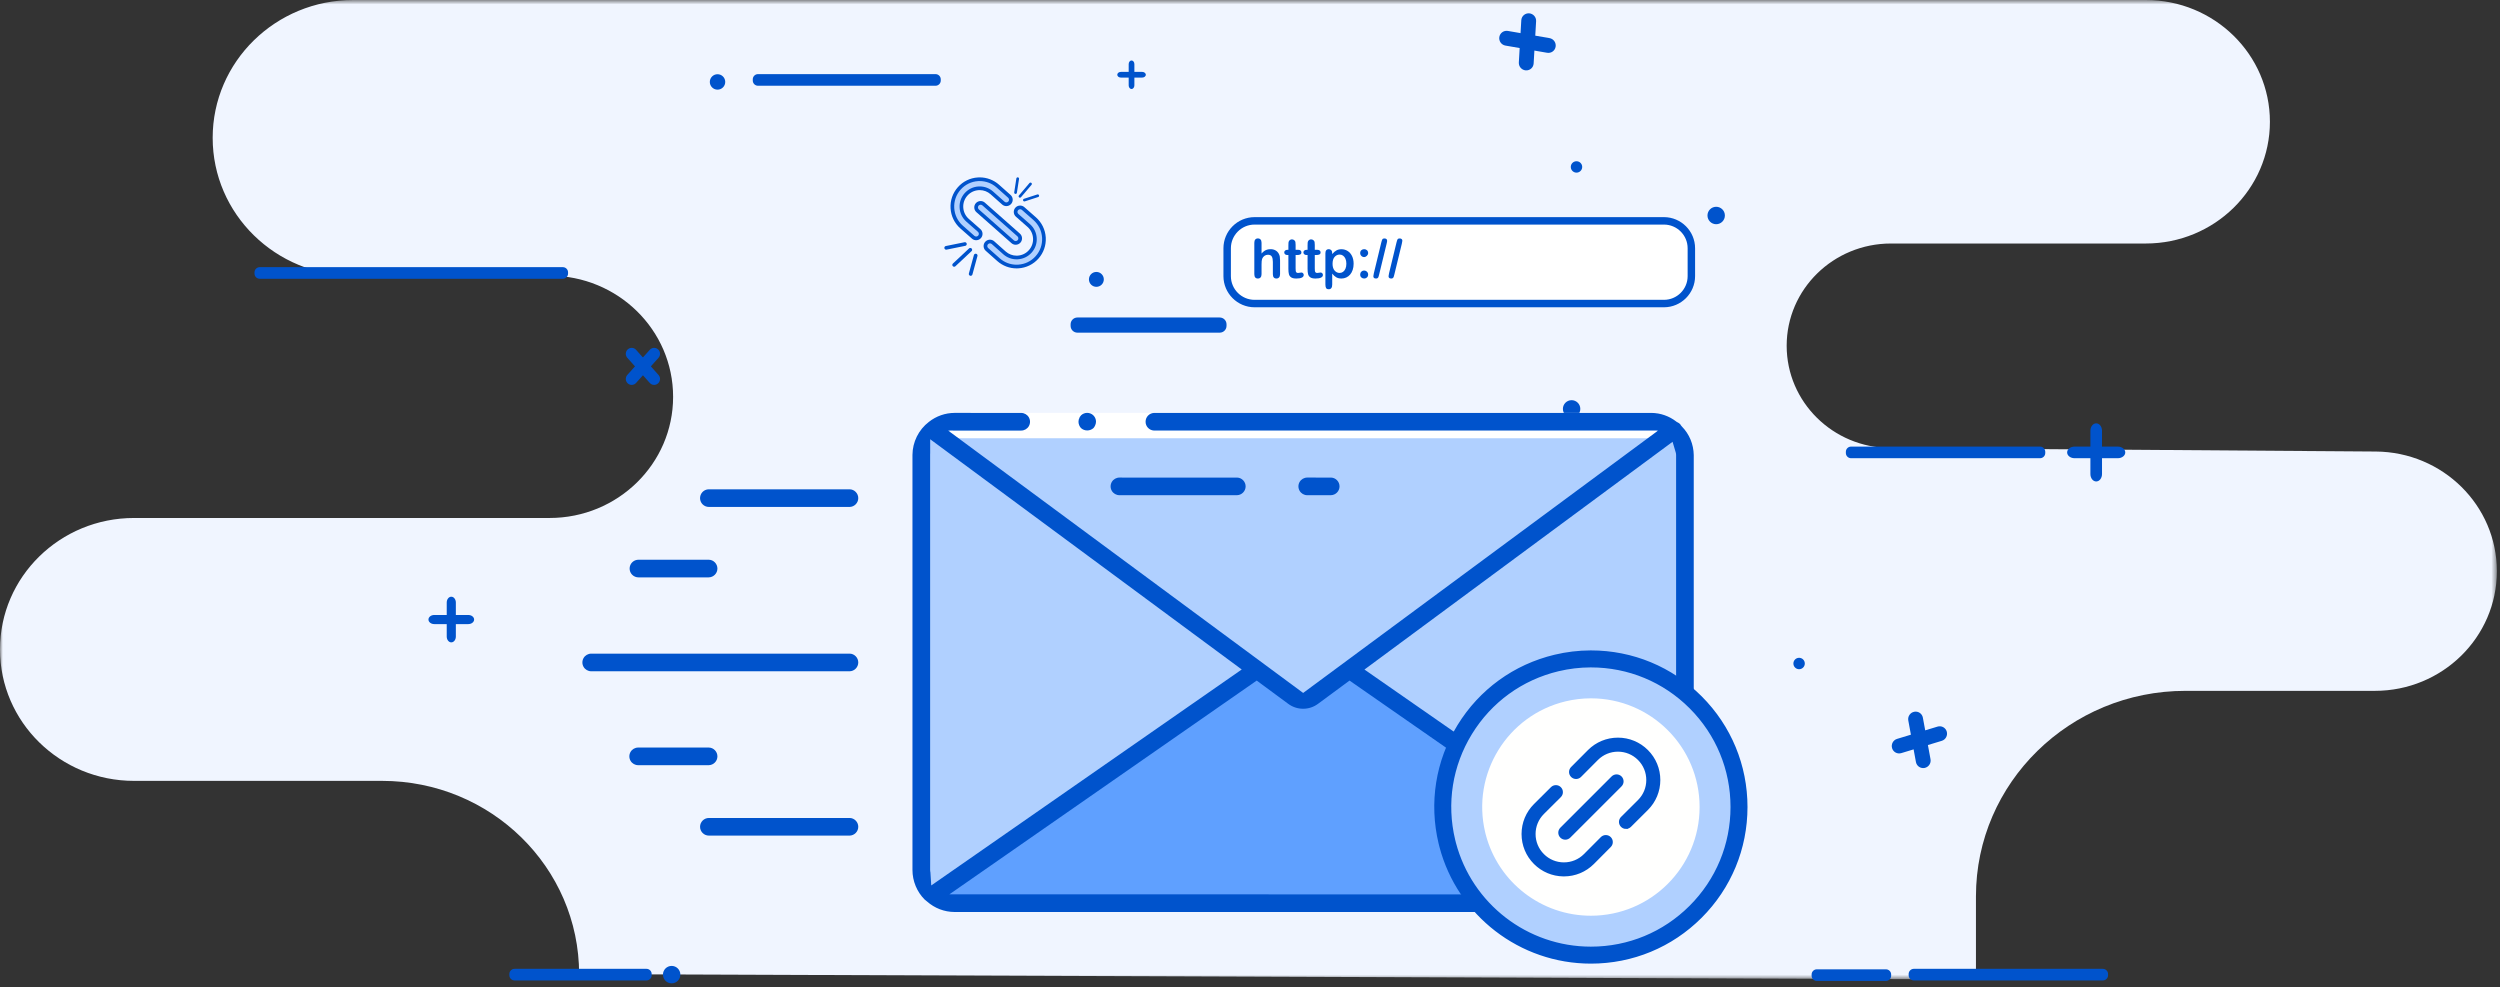 <svg height="173" viewBox="0 0 438 173" width="438" xmlns="http://www.w3.org/2000/svg" xmlns:xlink="http://www.w3.org/1999/xlink"><rect x="0" y="0" width="438" height="173" fill="#333333" stroke="none"/><mask id="a" fill="#fff"><path d="m0 .718h437.451v171.594h-437.451z" fill="#fff" fill-rule="evenodd"/></mask><mask id="b" fill="#fff"><path d="m0 173.282h437.451v-172.282h-437.451z" fill="#fff" fill-rule="evenodd"/></mask><g fill="none" fill-rule="evenodd" transform="translate(0 -1)"><path d="m375.936 43.381h-44.644c-10.088 0-18.268 8.02-18.268 17.913 0 9.843 8.096 17.843 18.133 17.916l85.072.616c11.746.084 21.222 9.446 21.222 20.964 0 11.579-9.572 20.965-21.38 20.965h-33.177c-20.273 0-36.707 16.115-36.707 35.995v14.562l-244.724-.933c0-18.695-15.456-33.852-34.522-33.852h-43.456c-12.97 0-23.486-10.31-23.486-23.031 0-12.717 10.516-23.028 23.486-23.028h72.799c11.954 0 21.645-9.504 21.645-21.225 0-11.722-9.691-21.226-21.645-21.226h-34.397c-13.602 0-24.627-10.811-24.627-24.15 0-13.337 11.025-24.149 24.627-24.149h314.049c12.014 0 21.753 9.551 21.753 21.332 0 11.78-9.739 21.331-21.753 21.331" fill="#f0f5ff" mask="url(#a)" transform="translate(0 .282)"/><g fill="#0053cc"><path d="m367.255 85.353c-.562 0-1.018-.582-1.018-1.299v-7.584c0-.718.456-1.3 1.018-1.3s1.018.582 1.018 1.3v7.584c0 .717-.456 1.299-1.018 1.299"/><path d="m372.347 80.262c0 .562-.583 1.017-1.3 1.017h-7.584c-.717 0-1.3-.455-1.3-1.017s.583-1.018 1.3-1.018h7.584c.717 0 1.3.456 1.3 1.018"/><path d="m117.674 173.282c-.842 0-1.525-.683-1.525-1.527 0-.843.683-1.528 1.525-1.528.843 0 1.526.685 1.526 1.528 0 .844-.683 1.527-1.526 1.527"/><path d="m300.674 40.282c-.842 0-1.525-.683-1.525-1.527 0-.843.683-1.528 1.525-1.528.843 0 1.526.685 1.526 1.528 0 .844-.683 1.527-1.526 1.527"/><path d="m109.982 62.212c-.425.387-.459 1.048-.077 1.473l3.935 4.406c.193.213.447.329.713.343.265.013.533-.076.744-.268.424-.387.458-1.044.077-1.472l-3.936-4.406c-.19-.212-.448-.327-.713-.341-.263-.013-.532.075-.743.265"/><path d="m115.297 62.212c.424.387.458 1.048.076 1.473l-3.935 4.406c-.193.213-.447.329-.713.343-.265.013-.532-.076-.744-.268-.424-.387-.458-1.044-.077-1.472l3.936-4.406c.19-.212.448-.327.713-.341.263-.013.532.075.744.265"/><path d="m45.503 47.805h53.107c.505 0 .914.409.914.914v.208c0 .505-.409.914-.914.914h-53.107c-.505 0-.914-.409-.914-.914v-.208c0-.505.409-.914.914-.914"/><path d="m132.8 13.986h31.107c.505 0 .914.409.914.914v.209c0 .505-.409.914-.914.914h-31.107c-.505 0-.914-.409-.914-.914v-.209c0-.505.409-.914.914-.914"/><path d="m90.153 170.737h23.107c.505 0 .914.409.914.914v.208c0 .505-.409.914-.914.914h-23.107c-.505 0-.914-.409-.914-.914v-.208c0-.505.409-.914.914-.914"/><path d="m335.309 170.737h33.107c.505 0 .914.409.914.914v.208c0 .505-.409.914-.914.914h-33.107c-.505 0-.914-.409-.914-.914v-.208c0-.505.409-.914.914-.914"/><path d="m324.309 79.243h33.107c.505 0 .914.409.914.914v.208c0 .505-.409.914-.914.914h-33.107c-.505 0-.914-.409-.914-.914v-.208c0-.505.409-.914.914-.914"/><path d="m318.309 170.823h12.107c.505 0 .914.409.914.914v.208c0 .505-.409.914-.914.914h-12.107c-.505 0-.914-.409-.914-.914v-.208c0-.505.409-.914.914-.914"/><path d="m275.344 74.167c-.842 0-1.525-.684-1.525-1.528 0-.843.683-1.528 1.525-1.528.843 0 1.526.685 1.526 1.528 0 .844-.683 1.528-1.526 1.528"/><path d="m262.68 7.48c-.115.71.366 1.387 1.073 1.506l7.303 1.26c.354.059.694-.025.967-.219.27-.193.465-.488.522-.843.116-.71-.363-1.383-1.072-1.506l-7.303-1.26c-.351-.059-.695.028-.966.221-.268.192-.464.488-.524.841"/><path d="m267.903 3.334c.719.049 1.268.672 1.223 1.387l-.431 7.398c-.022.36-.182.671-.433.892-.249.22-.581.342-.939.318-.718-.049-1.265-.668-1.223-1.387l.431-7.398c.022-.356.185-.671.435-.891.247-.217.581-.341.937-.319"/><path d="m127.062 15.356c0 .746-.604 1.351-1.351 1.351-.746 0-1.351-.605-1.351-1.351 0-.747.605-1.352 1.351-1.352.747 0 1.351.605 1.351 1.352"/><path d="m193.389 49.948c0 .721-.584 1.305-1.305 1.305-.72 0-1.304-.584-1.304-1.305s.584-1.305 1.304-1.305c.721 0 1.305.584 1.305 1.305"/><path d="m337.184 135.546c.707-.137 1.176-.822 1.043-1.527l-1.341-7.288c-.067-.354-.263-.643-.54-.832-.274-.187-.619-.267-.971-.199-.707.137-1.172.819-1.043 1.527l1.341 7.288c.067.35.267.642.541.83.273.186.619.267.97.201"/><path d="m331.491 132.078c-.203-.691.191-1.422.878-1.627l7.092-2.152c.344-.104.691-.062.986.097.292.159.522.428.623.772.202.691-.19 1.418-.879 1.627l-7.091 2.152c-.341.102-.693.059-.986-.099-.29-.158-.521-.428-.623-.77"/><path d="m79.065 113.544c-.441 0-.799-.458-.799-1.021v-5.958c0-.564.358-1.021.799-1.021s.8.457.8 1.021v5.958c0 .563-.359 1.021-.8 1.021"/><path d="m83.065 109.544c0 .441-.457.799-1.021.799h-5.958c-.563 0-1.021-.358-1.021-.799s.458-.8 1.021-.8h5.958c.564 0 1.021.359 1.021.8"/><path d="m316.202 117.247c0 .552-.447 1-1 1-.552 0-1-.448-1-1 0-.553.448-1 1-1 .553 0 1 .447 1 1"/><path d="m277.202 30.247c0 .552-.447 1-1 1-.552 0-1-.448-1-1 0-.553.448-1 1-1 .553 0 1 .447 1 1"/><path d="m198.245 16.594c-.276 0-.5-.286-.5-.638v-3.724c0-.352.224-.638.5-.638.275 0 .499.286.499.638v3.724c0 .352-.224.638-.499.638"/><path d="m200.745 14.094c0 .275-.286.499-.639.499h-3.723c-.352 0-.638-.224-.638-.499s.286-.5.638-.5h3.723c.353 0 .639.225.639.5"/></g><path d="m293.141 157.803-56.72-39.445 56.801-41.994c1.273 1.086 1.998 2.684 1.976 4.36l-.001 72.678c.02 1.704-.737 3.323-2.056 4.401" fill="#b0d0ff"/><path d="m293.141 157.803c-1.033.927-2.376 1.433-3.765 1.419l-122.136.02c-1.396.001-2.744-.51-3.786-1.439l9.215-6.417 47.526-33.049 6.395 4.71c1.019.755 2.408.763 3.435.021l6.396-4.71 47.464 33.028z" fill="#5fa0ff"/><path d="m220.195 118.337-56.74 39.466c-1.298-1.084-2.044-2.69-2.035-4.381v-72.719c-.005-1.671.714-3.261 1.973-4.359z" fill="#b0d0ff"/><path d="m293.222 76.364-56.801 41.994-6.396 4.71c-1.027.742-2.416.734-3.435-.02l-6.395-4.71-56.802-41.994c1.063-.936 2.429-1.456 3.846-1.459l122.137.019c1.421-.015 2.793.507 3.846 1.46" fill="#b0d0ff"/><path d="m242.591 124.528 47.464 33.028 1.664 1.154.015-.005z" fill="#fff"/><path d="m166.33 77.78h123.965v-4.44h-123.965z" fill="#fff" mask="url(#b)"/><g fill="#0053cc"><path d="m163.154 156.132 54.397-37.838-54.584-40.34v2.522l-.009.035v72.905c.002.176.028.313.05.403zm75.898-37.829 54.418 37.835.132-2.319c.025-.097.051-.236.051-.4l-.001-72.704c.001-.146-.021-.296-.065-.446l-.554-1.866zm-72.721 39.386 123.965.009-53.858-37.463-5.499 4.059c-.77.577-1.679.879-2.632.879-.955 0-1.863-.303-2.628-.875l-5.504-4.061zm.896 3.093c-1.778-.007-3.494-.666-4.825-1.853-.051-.047-.099-.085-.141-.115-.068-.061-.139-.119-.213-.174l-.049-.038c-1.352-1.348-2.138-3.243-2.136-5.18v-72.719c.008-2.25 1.082-4.414 2.872-5.783 1.287-1.018 2.878-1.575 4.497-1.581l11.681.007c.547 0 1.058.293 1.335.765.281.481.281 1.08 0 1.56-.277.472-.788.766-1.335.766l-12.801-.001 62.2 45.968 62.188-45.968-88.34-.004c-.819-.047-1.456-.72-1.455-1.543 0-.824.638-1.497 1.458-1.542l87.216-.002c1.531.018 3.057.551 4.281 1.497l.123.096.141.065c.173.079.331.193.459.333.059.116.147.253.278.384 1.312 1.336 2.055 3.119 2.083 5.01l.002 72.692c0 4.058-3.303 7.359-7.361 7.361z" mask="url(#b)"/><path d="m190.482 76.416c-.405 0-.793-.148-1.094-.42-.273-.3-.427-.684-.437-1.09.005-.122.018-.243.039-.359.01-.057.024-.102.044-.142l.052-.1.034-.108c.015-.052.037-.101.063-.148l.238-.303c.288-.267.659-.412 1.053-.412.204 0 .404.039.593.118.582.242.956.806.952 1.437-.004.193-.047.396-.128.589-.083.206-.186.375-.318.522-.3.269-.686.416-1.091.416" mask="url(#b)"/><path d="m103.581 118.608c-.547 0-1.059-.293-1.335-.765-.281-.481-.281-1.079 0-1.56.276-.472.788-.765 1.336-.765h45.293c.813.015 1.494.708 1.494 1.545s-.681 1.53-1.517 1.545z" mask="url(#b)"/><path d="m124.196 89.816c-.413 0-.801-.16-1.093-.452-.443-.444-.574-1.105-.334-1.685.24-.578.8-.952 1.427-.952h24.678c.814.015 1.495.707 1.495 1.544 0 .834-.676 1.525-1.509 1.545z" mask="url(#b)"/><path d="m124.196 147.398c-.852 0-1.545-.692-1.545-1.544s.693-1.545 1.545-1.545h24.678c.813.015 1.495.708 1.495 1.546 0 .833-.676 1.523-1.509 1.543z" mask="url(#b)"/><path d="m111.857 102.156c-.413 0-.801-.161-1.093-.453-.443-.443-.574-1.105-.335-1.685.24-.577.801-.952 1.428-.952h12.338c.813.015 1.495.708 1.496 1.546-.001.836-.682 1.528-1.519 1.543z" mask="url(#b)"/><path d="m111.805 135.06c-.546 0-1.057-.293-1.332-.764-.282-.482-.282-1.08-.001-1.561.276-.472.787-.765 1.335-.765l12.389.001c.813.014 1.494.707 1.495 1.545 0 .833-.676 1.523-1.509 1.544z" mask="url(#b)"/><path d="m196.125 87.76c-.548-.001-1.06-.294-1.335-.766-.281-.481-.281-1.079 0-1.559.275-.473.787-.766 1.335-.766l20.614.002c.814.014 1.495.707 1.495 1.544 0 .836-.681 1.529-1.519 1.544z" mask="url(#b)"/><path d="m229.027 87.76c-.546 0-1.056-.293-1.331-.765-.282-.481-.282-1.08-.001-1.561.276-.471.788-.765 1.335-.765l4.162.002c.814.014 1.494.707 1.495 1.544 0 .836-.681 1.529-1.517 1.544z" mask="url(#b)"/></g><path d="m253.496 148.458c-3.341-13.947 5.258-27.962 19.205-31.303 1.958-.468 3.963-.709 5.976-.714h.054c14.331.003 25.947 11.623 25.944 25.956-.004 14.332-11.624 25.947-25.956 25.944-11.78-.003-22.079-7.941-25.085-19.33-.047-.183-.093-.368-.138-.553" fill="#b0d0ff" mask="url(#b)"/><path d="m260.209 146.843c-2.451-10.235 3.858-20.521 14.095-22.972 1.436-.343 2.907-.52 4.384-.524h.041c10.517.003 19.042 8.53 19.04 19.049-.003 10.517-8.532 19.041-19.049 19.039-8.646-.002-16.203-5.827-18.409-14.186-.036-.134-.069-.269-.102-.406" fill="#fffffe" mask="url(#b)"/><path d="m278.676 117.429c-1.929.005-3.862.236-5.746.687-6.488 1.554-11.983 5.542-15.473 11.23-3.49 5.687-4.555 12.393-3.001 18.882.038.162.08.326.121.489l.013.049c2.888 10.943 12.809 18.584 24.128 18.586 6.671 0 12.937-2.595 17.652-7.306 4.716-4.714 7.314-10.981 7.316-17.649.001-6.667-2.594-12.937-7.307-17.653-4.714-4.715-10.982-7.314-17.649-7.315zm.041 51.899c-12.215-.003-22.922-8.253-26.039-20.065-.05-.194-.099-.386-.145-.577-1.676-7-.526-14.236 3.24-20.374 3.764-6.137 9.695-10.441 16.697-12.117 2.031-.487 4.118-.737 6.203-.743h.058c7.195.002 13.959 2.806 19.046 7.895 5.086 5.091 7.886 11.856 7.884 19.05-.002 7.195-2.804 13.959-7.893 19.046-5.089 5.085-11.852 7.885-19.043 7.885z" fill="#0053cc" mask="url(#b)"/><path d="m278.676 117.429c-1.929.005-3.862.236-5.746.687-6.488 1.554-11.983 5.542-15.473 11.23-3.49 5.687-4.555 12.393-3.001 18.882.038.162.08.326.121.489l.013.049c2.888 10.943 12.809 18.584 24.128 18.586 6.671 0 12.937-2.595 17.652-7.306 4.716-4.714 7.314-10.981 7.316-17.649.001-6.667-2.594-12.937-7.307-17.653-4.714-4.715-10.982-7.314-17.649-7.315zm.041 51.899c-12.215-.003-22.922-8.253-26.039-20.065-.05-.194-.099-.386-.145-.577-1.676-7-.526-14.236 3.24-20.374 3.764-6.137 9.695-10.441 16.697-12.117 2.031-.487 4.118-.737 6.203-.743h.058c7.195.002 13.959 2.806 19.046 7.895 5.086 5.091 7.886 11.856 7.884 19.05-.002 7.195-2.804 13.959-7.893 19.046-5.089 5.085-11.852 7.885-19.043 7.885z" mask="url(#b)" stroke="#0053cc"/><path d="m273.898 154.046c-1.811-.025-3.51-.743-4.794-2.027-1.309-1.307-2.028-3.046-2.028-4.895s.719-3.587 2.027-4.895l2.976-2.961c.137-.138.32-.213.514-.213.196 0 .378.076.516.215.138.137.213.321.213.515-.001.195-.077.377-.215.515l-2.975 2.961c-1.032 1.032-1.599 2.403-1.598 3.863 0 1.459.568 2.832 1.6 3.864 1.033 1.033 2.405 1.601 3.865 1.601 1.461-.001 2.833-.569 3.865-1.602l2.957-2.971c.138-.139.321-.215.516-.215.194 0 .376.075.515.213.284.282.285.745.002 1.029l-2.959 2.974c-1.308 1.308-3.047 2.029-4.895 2.029z" fill="#0053cc" mask="url(#b)"/><path d="m273.898 154.046c-1.811-.025-3.51-.743-4.794-2.027-1.309-1.307-2.028-3.046-2.028-4.895s.719-3.587 2.027-4.895l2.976-2.961c.137-.138.32-.213.514-.213.196 0 .378.076.516.215.138.137.213.321.213.515-.001.195-.077.377-.215.515l-2.975 2.961c-1.032 1.032-1.599 2.403-1.598 3.863 0 1.459.568 2.832 1.6 3.864 1.033 1.033 2.405 1.601 3.865 1.601 1.461-.001 2.833-.569 3.865-1.602l2.957-2.971c.138-.139.321-.215.516-.215.194 0 .376.075.515.213.284.282.285.745.002 1.029l-2.959 2.974c-1.308 1.308-3.047 2.029-4.895 2.029z" mask="url(#b)" stroke="#0053cc"/><path d="m284.871 145.727c-.196 0-.379-.076-.517-.215-.137-.139-.212-.321-.212-.516s.077-.377.214-.514l2.975-2.961c1.031-1.031 1.598-2.403 1.598-3.864-.001-1.461-.569-2.833-1.6-3.864-1.032-1.032-2.404-1.6-3.864-1.6s-2.832.568-3.865 1.6l-2.959 2.973c-.138.138-.322.214-.517.214-.194 0-.376-.075-.514-.212-.137-.138-.214-.32-.215-.515 0-.194.076-.378.213-.515l2.96-2.974c1.308-1.308 3.047-2.028 4.897-2.028 1.848 0 3.587.72 4.894 2.026 1.308 1.308 2.029 3.046 2.029 4.896 0 1.848-.72 3.587-2.027 4.894l-2.976 2.962c-.138.137-.321.213-.514.213" fill="#0053cc" mask="url(#b)"/><path d="m284.871 145.727c-.196 0-.379-.076-.517-.215-.137-.139-.212-.321-.212-.516s.077-.377.214-.514l2.975-2.961c1.031-1.031 1.598-2.403 1.598-3.864-.001-1.461-.569-2.833-1.6-3.864-1.032-1.032-2.404-1.6-3.864-1.6s-2.832.568-3.865 1.6l-2.959 2.973c-.138.138-.322.214-.517.214-.194 0-.376-.075-.514-.212-.137-.138-.214-.32-.215-.515 0-.194.076-.378.213-.515l2.96-2.974c1.308-1.308 3.047-2.028 4.897-2.028 1.848 0 3.587.72 4.894 2.026 1.308 1.308 2.029 3.046 2.029 4.896 0 1.848-.72 3.587-2.027 4.894l-2.976 2.962c-.138.137-.321.213-.514.213z" mask="url(#b)" stroke="#0053cc"/><path d="m274.239 147.613c-.194 0-.377-.075-.515-.213-.284-.284-.284-.747 0-1.031l8.986-8.985c.136-.137.32-.213.514-.213.195 0 .378.076.516.213.283.285.283.747-.001 1.032l-8.984 8.984c-.138.138-.321.213-.516.213" fill="#0053cc" mask="url(#b)"/><path d="m274.239 147.613c-.194 0-.377-.075-.515-.213-.284-.284-.284-.747 0-1.031l8.986-8.985c.136-.137.32-.213.514-.213.195 0 .378.076.516.213.283.285.283.747-.001 1.032l-8.984 8.984c-.138.138-.321.213-.516.213z" mask="url(#b)" stroke="#0053cc"/><path d="m178.107 47.7c-1.166 0-2.29-.427-3.166-1.201l-2.025-1.799c-.159-.14-.252-.333-.266-.543-.013-.212.058-.416.198-.575.142-.16.336-.254.548-.266h.007c.237 0 .421.071.564.198l2.025 1.799c.586.517 1.337.802 2.114.802.067 0 .136-.002.203-.007.854-.052 1.637-.433 2.204-1.075.567-.641.85-1.465.797-2.319s-.435-1.637-1.077-2.203l-2.029-1.787c-.16-.139-.255-.334-.269-.546-.013-.208.057-.412.194-.571.153-.173.37-.27.598-.27.192 0 .378.07.523.197l2.032 1.787c.96.849 1.531 2.019 1.61 3.295.064 1.32-.36 2.526-1.19 3.467-.847.958-2.017 1.529-3.295 1.608-.1.006-.2.009-.3.009" fill="#b0d0ff" mask="url(#b)"/><path d="m178.727 37.014c-.321 0-.626.138-.838.378-.196.224-.294.51-.275.806.017.297.151.571.376.768l2.031 1.787c.575.508.919 1.212.967 1.981.048.767-.207 1.509-.717 2.085s-1.213.92-1.981.967c-.062.004-.124.006-.184.006-.699 0-1.374-.257-1.9-.721l-2.024-1.798c-.205-.182-.468-.281-.74-.281h-.02l-.047.001c-.297.018-.57.151-.768.374s-.298.51-.279.809c.018.296.151.567.373.765l2.025 1.799c.937.828 2.137 1.283 3.381 1.283.106 0 .213-.003.32-.01 1.362-.084 2.612-.694 3.516-1.717.886-1.003 1.339-2.291 1.275-3.626l-.004-.074c-.084-1.363-.694-2.611-1.717-3.517l-2.034-1.788c-.204-.178-.465-.277-.736-.277m0 .646c.11 0 .221.038.31.116l2.032 1.787c.894.791 1.428 1.882 1.501 3.072l.005.066c.054 1.167-.34 2.29-1.116 3.167-.791.895-1.881 1.427-3.072 1.5-.094.006-.187.009-.28.009-1.09 0-2.129-.392-2.952-1.12l-2.026-1.799c-.093-.083-.149-.197-.157-.322-.008-.126.034-.247.117-.341.084-.094.199-.15.325-.157.008-.001.018-.001.028-.001.115 0 .224.041.311.118l2.025 1.799c.649.574 1.469.883 2.328.883.074 0 .148-.002.224-.007.939-.058 1.8-.478 2.424-1.184s.936-1.612.877-2.552c-.057-.941-.478-1.802-1.183-2.426l-2.032-1.786c-.094-.083-.151-.198-.159-.324-.008-.124.034-.246.116-.34.093-.105.223-.158.354-.158" fill="#0053cc" mask="url(#b)"/><path d="m171.026 42.766c-.193 0-.379-.07-.523-.198l-2.032-1.788c-.96-.848-1.531-2.018-1.61-3.295-.078-1.277.345-2.508 1.192-3.466.846-.958 2.016-1.529 3.292-1.609.102-.006.202-.009.301-.009 1.165 0 2.29.426 3.167 1.2l2.025 1.801c.159.139.252.333.266.543.013.214-.057.418-.2.576-.139.157-.332.251-.545.265h-.007c-.239 0-.423-.072-.566-.199l-2.025-1.799c-.584-.515-1.335-.8-2.113-.8-.067 0-.136.002-.204.007-.855.051-1.637.433-2.204 1.074-.567.642-.85 1.466-.796 2.317.052.855.435 1.638 1.076 2.204l2.03 1.788c.16.142.254.335.268.547.013.211-.057.414-.197.572-.139.16-.333.254-.545.268z" fill="#b0d0ff" mask="url(#b)"/><path d="m171.647 32.078c-.106 0-.214.003-.32.01-1.364.084-2.612.693-3.516 1.717-.904 1.023-1.355 2.336-1.271 3.7.084 1.362.693 2.611 1.716 3.515l2.034 1.79c.204.179.464.278.736.278h.02l.051-.002c.298-.019.57-.153.767-.376.196-.224.294-.51.275-.806-.017-.298-.151-.571-.375-.768l-2.032-1.788c-.575-.509-.919-1.213-.967-1.981-.047-.768.208-1.509.717-2.085s1.213-.919 1.981-.967c.062-.004.123-.006.184-.006.7 0 1.375.256 1.9.721l2.025 1.798c.204.181.467.281.739.281h.02l.046-.002c.298-.018.572-.15.769-.373.198-.223.298-.51.279-.808-.018-.298-.151-.57-.374-.767l-2.023-1.799c-.938-.827-2.137-1.282-3.381-1.282m0 .646c1.09-.001 2.129.391 2.952 1.119l2.025 1.799c.094.083.15.198.158.323.008.126-.034.247-.118.341-.083.093-.199.149-.325.157-.008.001-.018.001-.028.001-.115 0-.225-.041-.311-.118l-2.025-1.799c-.648-.573-1.468-.882-2.328-.882-.074 0-.148.002-.224.007-.94.057-1.801.478-2.424 1.182-.623.706-.936 1.613-.877 2.552.057.941.478 1.802 1.184 2.426l2.031 1.788c.095.083.151.198.159.324.007.125-.034.245-.117.339-.083.095-.197.151-.323.159-.01 0-.02.001-.03.001-.114 0-.224-.041-.31-.117l-2.032-1.789c-.894-.79-1.428-1.881-1.501-3.072-.073-1.192.321-2.339 1.111-3.233s1.881-1.427 3.072-1.501c.094-.006.187-.007.281-.007" fill="#0053cc" mask="url(#b)"/><path d="m177.948 43.558c-.193 0-.38-.07-.524-.199l-6.143-5.429c-.158-.141-.253-.334-.267-.545-.012-.211.057-.414.198-.574.151-.171.368-.268.594-.268.194 0 .38.071.526.2l6.142 5.427c.159.143.252.336.266.547.013.212-.058.417-.199.574-.148.169-.364.267-.593.267" fill="#b0d0ff" mask="url(#b)"/><path d="m171.806 36.22c-.319 0-.624.138-.836.376-.197.224-.296.511-.277.808.018.297.151.57.374.767l6.142 5.43c.204.18.467.279.74.279.319 0 .624-.137.835-.376.197-.223.295-.511.278-.807-.019-.297-.152-.57-.374-.767l-6.143-5.43c-.204-.18-.467-.28-.739-.28m0 .646c.111 0 .222.039.312.118l6.142 5.428c.094.084.15.199.157.325.008.125-.033.246-.117.339-.093.106-.222.159-.351.159-.112 0-.223-.038-.312-.118l-6.143-5.429c-.093-.083-.15-.198-.158-.323-.008-.126.034-.247.117-.341.093-.105.223-.158.353-.158" fill="#0053cc" mask="url(#b)"/><path d="m167.167 47.411 2.829-2.647" mask="url(#b)" stroke="#0053cc" stroke-linecap="round" stroke-width=".645"/><path d="m165.773 44.421 3.278-.666" mask="url(#b)" stroke="#0053cc" stroke-linecap="round" stroke-width=".645"/><path d="m170.058 48.999.881-3.228" mask="url(#b)" stroke="#0053cc" stroke-linecap="round" stroke-width=".645"/><path d="m180.545 33.225-1.847 2.17" mask="url(#b)" stroke="#0053cc" stroke-linecap="round" stroke-width=".475"/><path d="m178.3 32.305-.375 2.432" mask="url(#b)" stroke="#0053cc" stroke-linecap="round" stroke-width=".475"/><path d="m181.813 35.294-2.341.76" mask="url(#b)" stroke="#0053cc" stroke-linecap="round" stroke-width=".475"/><path d="m219.807 54.184c-2.651 0-4.808-2.156-4.808-4.808v-4.875c0-2.651 2.157-4.807 4.808-4.807h71.712c2.651 0 4.808 2.156 4.808 4.807v4.875c0 2.652-2.157 4.808-4.808 4.808z" fill="#fff" mask="url(#b)"/><path d="m291.519 39.041h-71.712c-3.011 0-5.46 2.449-5.46 5.46v4.875c0 3.011 2.449 5.46 5.46 5.46h71.712c3.011 0 5.46-2.449 5.46-5.46v-4.875c0-3.011-2.449-5.46-5.46-5.46m0 1.305c2.295 0 4.155 1.86 4.155 4.155v4.875c0 2.295-1.86 4.155-4.155 4.155h-71.712c-2.295 0-4.155-1.86-4.155-4.155v-4.875c0-2.295 1.86-4.155 4.155-4.155z" fill="#0053cc" mask="url(#b)"/><path d="m221.024 43.543v1.877c.16-.187.317-.333.47-.441s.321-.189.508-.244c.184-.053.384-.08.597-.08.321 0 .607.068.855.204.249.135.443.332.587.593.088.152.148.32.18.507.031.188.046.402.046.647v2.422c0 .254-.057.446-.174.576-.115.129-.269.194-.461.194-.417 0-.626-.256-.626-.77v-2.135c0-.406-.059-.716-.18-.934-.12-.218-.349-.326-.686-.326-.225 0-.428.063-.609.192-.181.127-.316.303-.405.527-.069.187-.102.522-.102 1.004v1.672c0 .251-.058.442-.17.573-.113.131-.269.197-.47.197-.417 0-.626-.256-.626-.77v-5.485c0-.256.055-.448.165-.577.11-.128.264-.193.461-.193.201 0 .357.065.47.195.112.13.17.321.17.575" fill="#0053cc" mask="url(#b)"/><path d="m225.587 44.767h.139v-.76c0-.204.006-.364.016-.48.012-.116.041-.216.091-.298.049-.087.121-.157.212-.212.094-.054.196-.08.312-.08.16 0 .305.059.435.18.087.081.142.177.164.294.024.116.035.28.035.494v.862h.464c.178 0 .315.042.409.127s.141.193.141.326c0 .171-.066.289-.201.357-.134.069-.326.102-.577.102h-.236v2.327c0 .198.006.349.021.456.013.106.051.193.111.259.061.067.158.101.295.101.073 0 .175-.015.301-.04.126-.027.225-.039.297-.039.101 0 .193.04.275.122.081.082.122.183.122.303 0 .203-.111.361-.333.469-.222.107-.543.161-.959.161-.395 0-.696-.065-.899-.198-.204-.134-.337-.317-.401-.552-.063-.234-.095-.548-.095-.94v-2.429h-.167c-.183 0-.322-.044-.417-.13-.096-.086-.144-.195-.144-.329 0-.133.051-.241.152-.326.099-.085.246-.127.437-.127" fill="#0053cc" mask="url(#b)"/><path d="m228.946 44.767h.14v-.76c0-.204.006-.364.016-.48.011-.116.04-.216.09-.298.05-.087.121-.157.213-.212.093-.054.196-.08.311-.08.161 0 .306.059.436.18.086.081.142.177.164.294.024.116.034.28.034.494v.862h.464c.179 0 .316.042.409.127.095.085.142.193.142.326 0 .171-.066.289-.201.357-.134.069-.326.102-.577.102h-.237v2.327c0 .198.007.349.021.456.014.106.051.193.112.259.06.067.158.101.294.101.074 0 .175-.015.301-.04.127-.027.225-.039.297-.039.102 0 .194.04.275.122.082.082.123.183.123.303 0 .203-.111.361-.333.469-.223.107-.543.161-.96.161-.394 0-.695-.065-.899-.198-.204-.134-.336-.317-.401-.552-.063-.234-.094-.548-.094-.94v-2.429h-.167c-.183 0-.322-.044-.417-.13-.096-.086-.145-.195-.145-.329 0-.133.052-.241.152-.326s.247-.127.437-.127" fill="#0053cc" mask="url(#b)"/><path d="m235.883 47.204c0-.334-.051-.621-.153-.86-.102-.24-.242-.423-.423-.552-.181-.128-.381-.192-.6-.192-.349 0-.643.137-.884.413-.239.275-.359.678-.359 1.213 0 .504.12.895.357 1.175.239.28.533.42.886.42.21 0 .404-.061.583-.183.18-.123.322-.305.431-.55.108-.243.162-.539.162-.884m-2.479-1.84v.153c.239-.293.486-.509.743-.646.256-.138.546-.207.87-.207.389 0 .748.101 1.075.301.327.201.586.494.776.881.19.385.286.843.286 1.372 0 .388-.055.747-.165 1.071-.11.327-.261.601-.453.821-.19.221-.418.391-.678.51-.26.118-.54.178-.841.178-.362 0-.664-.073-.91-.218s-.48-.357-.703-.64v1.901c0 .555-.202.835-.606.835-.238 0-.396-.074-.473-.216-.078-.144-.116-.353-.116-.628v-5.459c0-.241.053-.421.158-.539.105-.12.248-.179.431-.179.179 0 .325.062.438.183.113.122.168.298.168.526" fill="#0053cc" mask="url(#b)"/><path d="m239.006 49.798c-.19 0-.356-.062-.495-.186-.14-.122-.209-.295-.209-.518 0-.189.066-.351.2-.487.132-.135.295-.204.49-.204.196 0 .361.068.498.203.138.133.207.296.207.488 0 .219-.069.391-.207.517-.137.125-.299.187-.484.187m-.704-4.453c0-.219.068-.389.206-.51.138-.12.304-.18.498-.18.188 0 .351.062.487.183.135.122.204.291.204.507 0 .173-.075.333-.223.477-.148.146-.309.218-.482.218-.188 0-.35-.069-.487-.209-.136-.138-.203-.301-.203-.486" fill="#0053cc" mask="url(#b)"/><path d="m242.931 43.715-1.297 5.342c-.043.176-.082.314-.113.417-.033.101-.083.181-.15.239-.066.056-.163.085-.289.085-.314 0-.472-.136-.472-.407 0-.072.03-.249.092-.533l1.292-5.343c.07-.284.134-.479.196-.583.062-.105.181-.158.361-.158.154 0 .274.037.355.112.082.073.122.176.122.306 0 .095-.032.269-.097.523" fill="#0053cc" mask="url(#b)"/><path d="m245.596 43.715-1.298 5.342c-.043.176-.081.314-.113.417-.033.101-.083.181-.149.239-.066.056-.163.085-.29.085-.314 0-.472-.136-.472-.407 0-.072.031-.249.093-.533l1.292-5.343c.069-.284.134-.479.195-.583.062-.105.182-.158.362-.158.154 0 .273.037.355.112.081.073.122.176.122.306 0 .095-.033.269-.097.523" fill="#0053cc" mask="url(#b)"/><path d="m188.762 56.625h24.933c.659 0 1.193.534 1.193 1.192v.273c0 .658-.534 1.192-1.193 1.192h-24.933c-.658 0-1.192-.534-1.192-1.192v-.273c0-.658.534-1.192 1.192-1.192" fill="#0053cc" mask="url(#b)"/></g></svg>